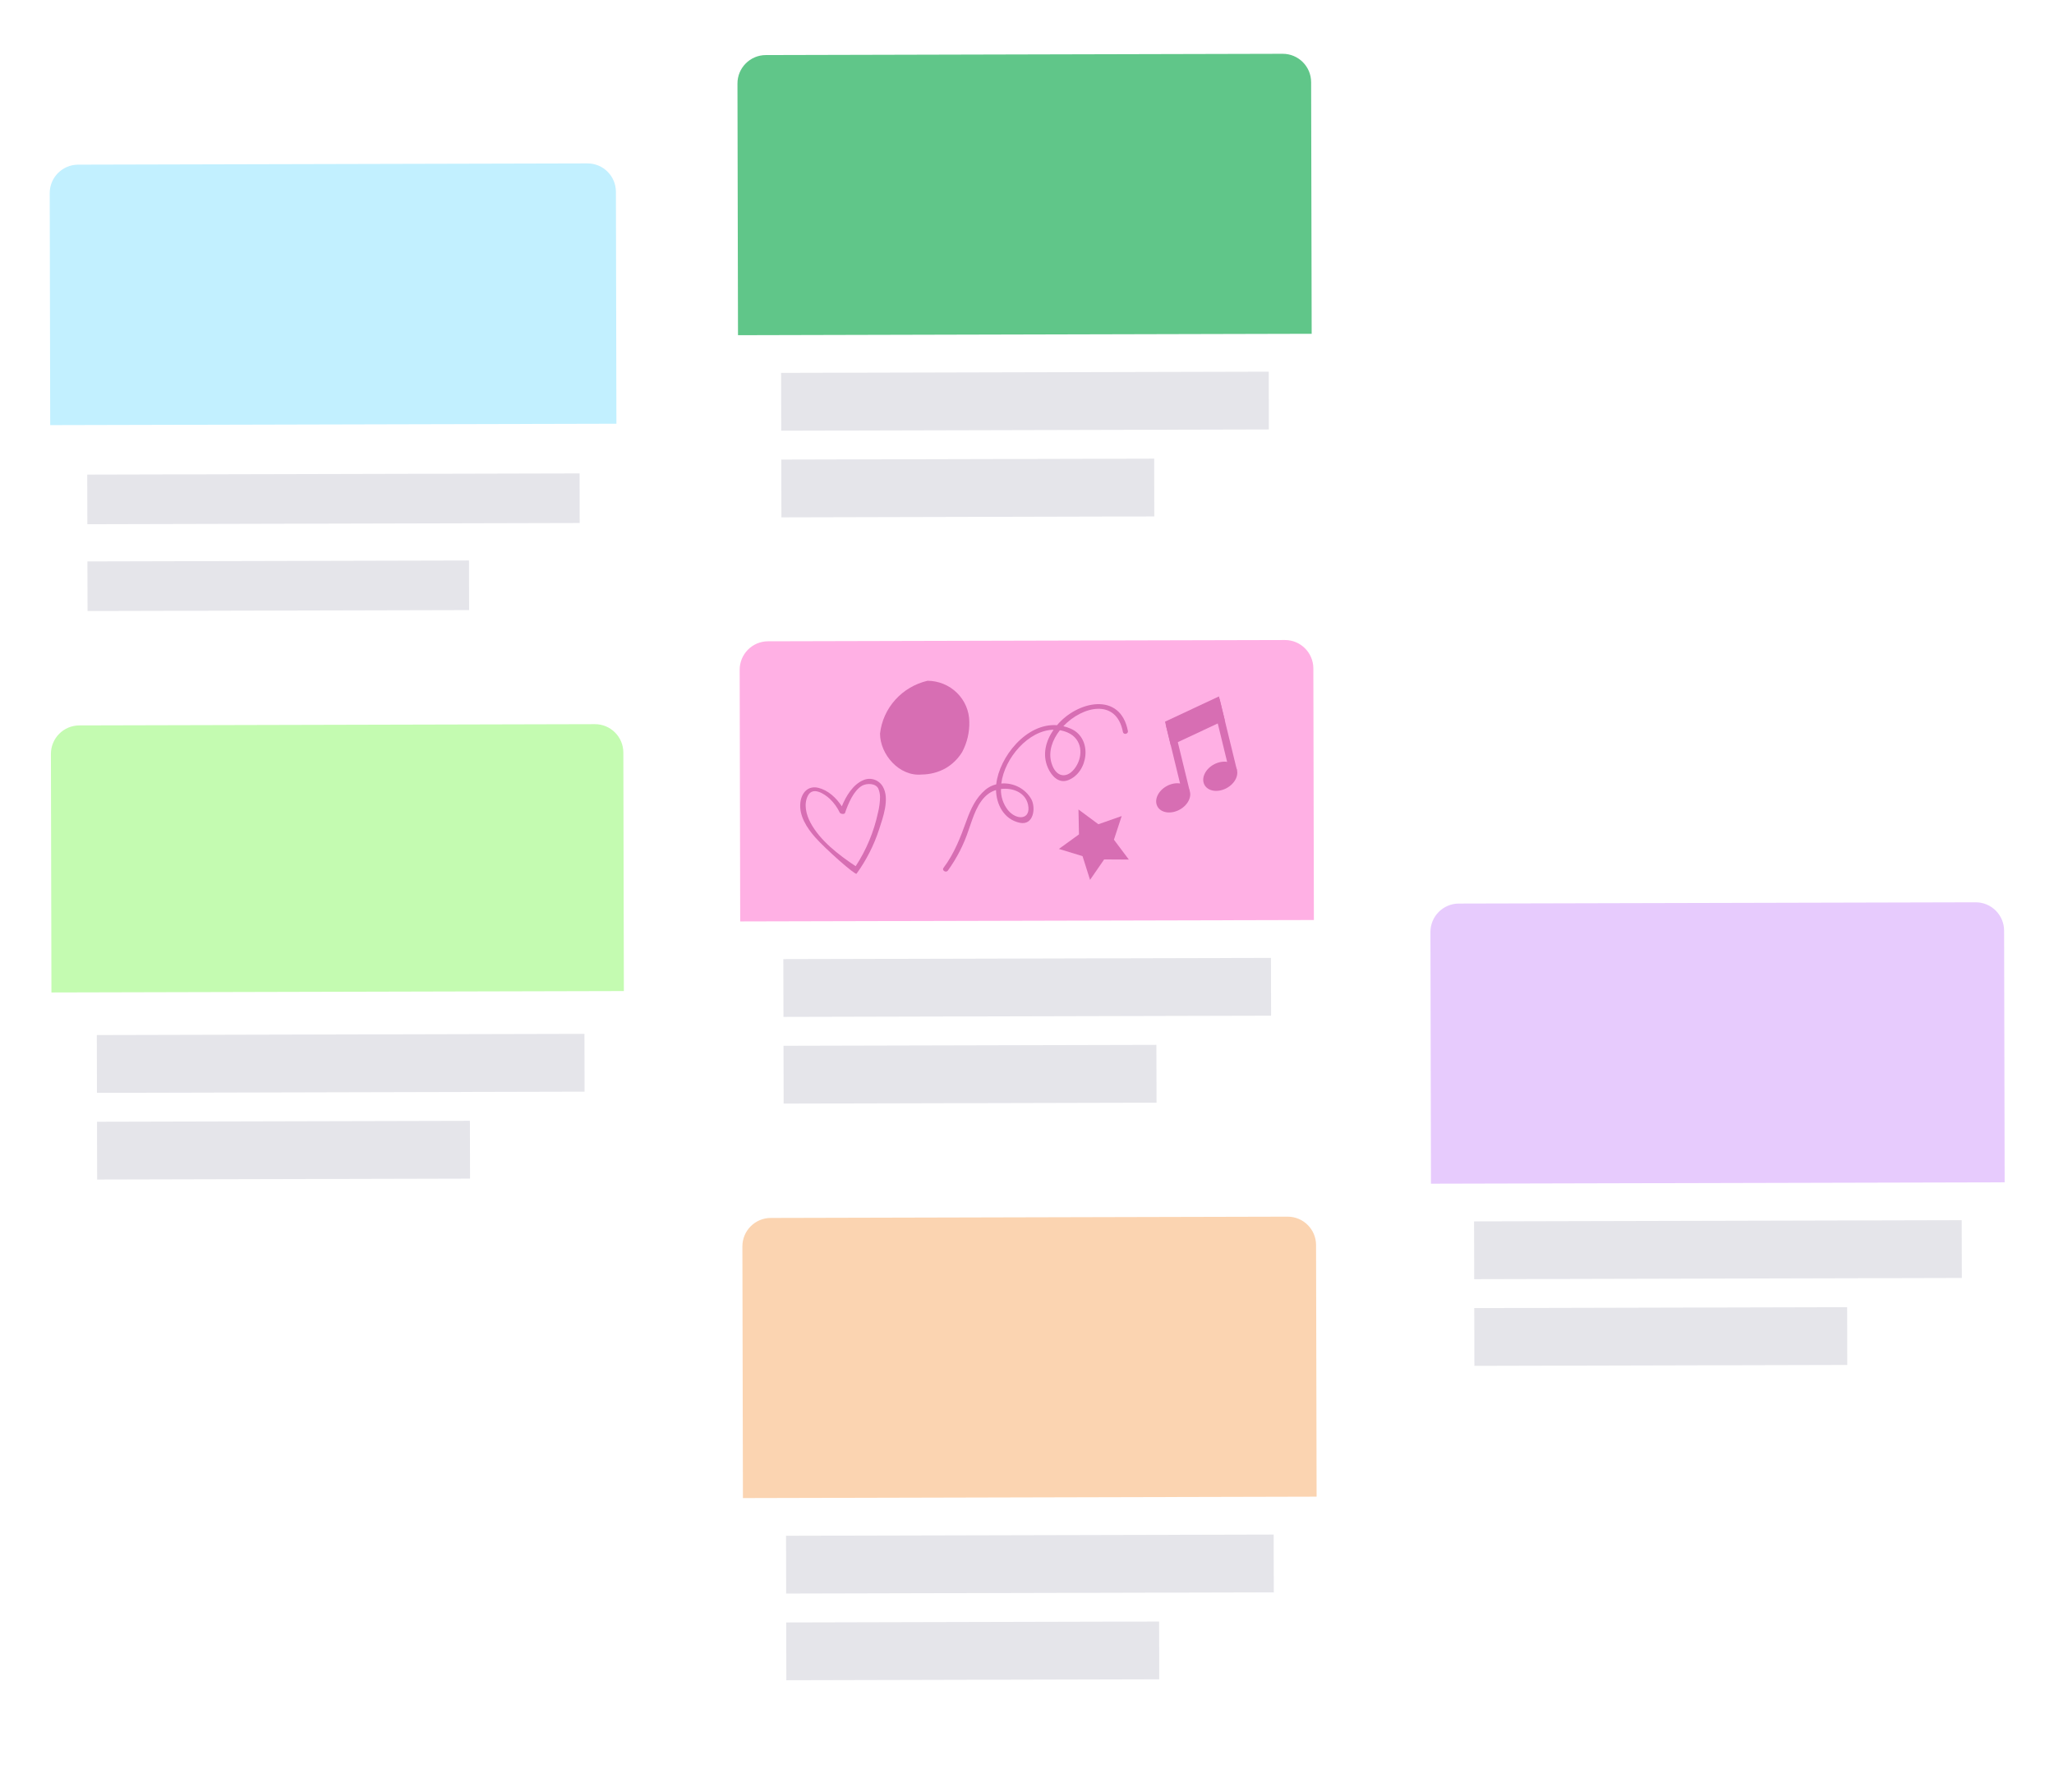 <svg width="431" height="376" viewBox="0 0 431 376" fill="none" xmlns="http://www.w3.org/2000/svg">
<g filter="url(#filter0_d_238_9765)">
<path d="M414.556 189.325L306.102 189.591C302.81 189.599 300.146 192.279 300.155 195.577L300.361 292.767C300.37 296.064 303.045 298.732 306.337 298.724L414.79 298.457C418.083 298.45 420.747 295.77 420.74 292.473L420.531 195.281C420.525 191.984 417.848 189.316 414.556 189.325Z" fill="white"/>
</g>
<path d="M300.155 195.577C300.146 192.279 302.813 189.599 306.105 189.591L414.556 189.325C417.85 189.317 420.525 191.984 420.531 195.282L420.646 248.076L300.267 248.37L300.155 195.577Z" fill="#E7CBFD"/>
<path d="M411.634 256.025L309.312 256.275L309.339 268.402L411.659 268.149L411.634 256.025Z" fill="#E5E5EA"/>
<path d="M387.597 274.273L309.352 274.465L309.377 286.592L387.624 286.4L387.597 274.273Z" fill="#E5E5EA"/>
<g filter="url(#filter1_d_238_9765)">
<path d="M270.181 255.287L161.727 255.553C158.435 255.561 155.771 258.243 155.78 261.54L155.986 358.731C155.993 362.028 158.67 364.696 161.962 364.686L270.415 364.421C273.708 364.411 276.372 361.732 276.365 358.435L276.156 261.244C276.15 257.946 273.473 255.279 270.181 255.287Z" fill="white"/>
</g>
<path d="M155.78 261.54C155.771 258.24 158.435 255.561 161.73 255.554L270.181 255.287C273.475 255.279 276.15 257.946 276.156 261.244L276.269 314.035L155.892 314.332L155.78 261.54Z" fill="#FBD4B1"/>
<path d="M267.259 321.989L164.937 322.239L164.964 334.366L267.284 334.113L267.259 321.989Z" fill="#E5E5EA"/>
<path d="M243.223 340.237L164.977 340.429L165.002 352.553L243.247 352.361L243.223 340.237Z" fill="#E5E5EA"/>
<g filter="url(#filter2_d_238_9765)">
<path d="M269.612 134.292L161.159 134.558C157.867 134.567 155.203 137.247 155.209 140.545L155.418 237.735C155.424 241.033 158.099 243.7 161.394 243.692L269.845 243.425C273.139 243.417 275.801 240.737 275.795 237.439L275.586 140.249C275.579 136.951 272.904 134.284 269.612 134.292Z" fill="white"/>
</g>
<path d="M155.209 140.545C155.203 137.247 157.865 134.566 161.157 134.558L269.612 134.292C272.904 134.284 275.577 136.951 275.586 140.249L275.698 193.041L155.321 193.337L155.209 140.545Z" fill="#FFB0E4"/>
<path d="M266.69 200.992L164.371 201.244L164.397 213.37L266.717 213.118L266.69 200.992Z" fill="#E5E5EA"/>
<path d="M242.652 219.24L164.407 219.432L164.434 231.558L242.679 231.366L242.652 219.24Z" fill="#E5E5EA"/>
<path d="M235.369 171.227L233.741 176.189L236.87 180.356L231.689 180.328L228.73 184.619L227.154 179.638L222.196 178.125L226.406 175.075L226.302 169.85L230.476 172.944L235.369 171.227Z" fill="#D76EB3"/>
<path d="M194.632 142.84C192.011 143.451 189.646 144.844 187.86 146.83C186.073 148.815 184.957 151.294 184.66 153.929C184.67 158.277 188.677 162.976 193.425 162.513C195.168 162.497 196.88 162.05 198.401 161.211C199.835 160.375 201.032 159.203 201.892 157.8C202.937 155.835 203.454 153.64 203.395 151.424C203.37 149.148 202.436 146.973 200.797 145.368C199.16 143.762 196.943 142.854 194.632 142.84Z" fill="#D76EB3"/>
<path d="M185.285 165.117C184.887 164.392 184.234 163.844 183.459 163.584C182.684 163.324 181.842 163.372 181.104 163.718C179.002 164.613 177.537 167.003 176.643 169.187C175.489 167.409 173.774 165.821 171.745 165.311C169.606 164.777 168.201 166.273 167.948 168.376C167.618 171.104 169.292 173.684 171.006 175.637C173.294 178.234 179.485 183.674 179.731 183.328C181.776 180.507 183.372 177.378 184.46 174.051C185.276 171.526 186.704 167.652 185.285 165.117ZM179.547 181.751C176.028 179.399 172.069 176.406 170.045 172.578C169.157 170.899 168.608 168.712 169.536 166.936C170.562 164.976 172.971 166.555 174.118 167.614C174.985 168.44 175.696 169.422 176.211 170.509C176.357 170.802 177.2 170.928 177.324 170.557C177.947 168.694 179.111 165.875 180.899 164.86C181.878 164.306 183.769 164.322 184.306 165.482C184.532 166.027 184.654 166.61 184.664 167.199C184.652 168.327 184.507 169.448 184.225 170.537C183.369 174.544 181.783 178.346 179.547 181.751Z" fill="#D76EB3"/>
<path d="M244.666 152.27L246.208 151.887L249.642 165.974L248.097 166.356L244.666 152.27Z" fill="#D76EB3"/>
<path d="M254.361 147.009L255.906 146.627L259.56 161.628L258.018 162.011L254.361 147.009Z" fill="#D76EB3"/>
<path d="M244.458 151.424L255.78 146.124L256.997 151.109L245.673 156.409L244.458 151.424Z" fill="#D76EB3"/>
<path d="M247.495 169.905C249.33 168.922 250.229 167.008 249.503 165.63C248.775 164.252 246.698 163.931 244.863 164.914C243.026 165.897 242.127 167.811 242.855 169.189C243.581 170.567 245.658 170.887 247.495 169.905Z" fill="#D76EB3"/>
<path d="M257.368 165.375C259.206 164.393 260.104 162.479 259.376 161.1C258.65 159.722 256.573 159.402 254.736 160.385C252.901 161.368 252.002 163.282 252.73 164.66C253.456 166.038 255.533 166.358 257.368 165.375Z" fill="#D76EB3"/>
<path d="M197.977 182.103C200.256 179.074 201.529 175.722 202.802 172.205C203.683 169.77 204.726 167.446 206.768 165.712C207.417 165.166 208.195 164.775 209.044 164.57C209.048 164.551 209.047 164.531 209.049 164.512C209.683 158.891 215.321 151.678 221.803 152.164C225.966 147.16 235.065 144.998 236.671 153.375C236.797 154.026 235.754 154.237 235.628 153.584C234.263 146.47 227.132 148.139 223.125 152.372C223.681 152.504 224.224 152.688 224.743 152.922C229.348 154.996 228.368 162.087 224.126 163.701C222.139 164.458 220.652 162.795 219.925 161.189C218.637 158.347 219.437 155.484 221.079 153.113C215.826 153.206 210.775 159.05 210.107 164.399C211.367 164.294 212.646 164.556 213.776 165.152C214.907 165.747 215.834 166.648 216.433 167.734C217.382 169.565 216.878 173.271 213.96 172.633C210.588 171.896 209.076 168.733 208.995 165.773C208.457 165.931 207.958 166.171 207.507 166.481C205.057 168.22 204.186 171.529 203.25 174.152C202.246 177.194 200.779 180.064 198.892 182.673C198.501 183.197 197.581 182.63 197.977 182.103ZM220.615 160.024C221.532 163.235 224.033 163.51 225.742 160.909C227.306 158.525 227.119 155.096 224.084 153.729C223.546 153.488 222.983 153.316 222.403 153.217C220.812 155.24 219.948 157.69 220.615 160.024ZM211.478 169.951C213.312 172.22 216.383 172.026 215.723 168.861C215.183 166.267 212.467 165.239 210.035 165.552C209.98 167.112 210.491 168.664 211.478 169.951Z" fill="#D76EB3"/>
<g filter="url(#filter3_d_238_9765)">
<path d="M269.145 11.287L160.692 11.553C157.4 11.561 154.736 14.243 154.745 17.54L154.951 114.731C154.958 118.028 157.635 120.696 160.927 120.686L269.38 120.421C272.672 120.411 275.337 117.732 275.33 114.435L275.121 17.244C275.115 13.947 272.438 11.279 269.145 11.287Z" fill="white"/>
</g>
<path d="M154.745 17.54C154.736 14.241 157.4 11.561 160.695 11.554L269.145 11.287C272.44 11.279 275.115 13.947 275.121 17.244L275.234 70.035L154.857 70.332L154.745 17.54Z" fill="#60C689"/>
<path d="M266.224 77.989L163.902 78.239L163.928 90.366L266.248 90.113L266.224 77.989Z" fill="#E5E5EA"/>
<path d="M242.187 96.237L163.942 96.429L163.967 108.553L242.212 108.361L242.187 96.237Z" fill="#E5E5EA"/>
<g filter="url(#filter4_d_238_9765)">
<path d="M124.825 151.946L16.634 152.212C13.341 152.22 10.677 154.9 10.684 158.198L10.889 253.806C10.896 257.103 13.572 259.771 16.864 259.764L125.056 259.497C128.348 259.489 131.012 256.81 131.006 253.513L130.8 157.903C130.793 154.605 128.118 151.938 124.825 151.946Z" fill="white"/>
</g>
<path d="M10.684 158.198C10.678 154.9 13.341 152.22 16.634 152.212L124.825 151.946C128.118 151.938 130.793 154.605 130.8 157.903L130.908 207.948L10.792 208.244L10.684 158.198Z" fill="#C4FBB1"/>
<path d="M122.637 216.929L20.316 217.181L20.342 229.306L122.662 229.056L122.637 216.929Z" fill="#E5E5EA"/>
<path d="M98.602 235.179L20.356 235.371L20.383 247.496L98.628 247.303L98.602 235.179Z" fill="#E5E5EA"/>
<g filter="url(#filter5_d_238_9765)">
<path d="M123.266 34.287L16.382 34.55C13.089 34.558 10.425 37.238 10.432 40.536L10.635 135.263C10.642 138.561 13.317 141.228 16.61 141.22L123.494 140.957C126.787 140.949 129.451 138.269 129.444 134.971L129.241 40.244C129.234 36.946 126.558 34.279 123.266 34.287Z" fill="white"/>
</g>
<path d="M10.432 40.536C10.425 37.238 13.089 34.558 16.382 34.55L123.266 34.287C126.558 34.279 129.234 36.946 129.241 40.244L129.345 88.909L10.536 89.2L10.432 40.536Z" fill="#C2F0FF"/>
<path d="M121.618 99.335L18.306 99.588L18.328 109.995L121.64 109.741L121.618 99.335Z" fill="#E5E5EA"/>
<path d="M98.412 117.604L18.346 117.8L18.368 128.207L98.435 128.011L98.412 117.604Z" fill="#E5E5EA"/>
<defs>
<filter id="filter0_d_238_9765" x="296.154" y="189.325" width="128.586" height="117.4" filterUnits="userSpaceOnUse" color-interpolation-filters="sRGB">
<feFlood flood-opacity="0" result="BackgroundImageFix"/>
<feColorMatrix in="SourceAlpha" type="matrix" values="0 0 0 0 0 0 0 0 0 0 0 0 0 0 0 0 0 0 127 0" result="hardAlpha"/>
<feOffset dy="4"/>
<feGaussianBlur stdDeviation="2"/>
<feComposite in2="hardAlpha" operator="out"/>
<feColorMatrix type="matrix" values="0 0 0 0 0 0 0 0 0 0 0 0 0 0 0 0 0 0 0.25 0"/>
<feBlend mode="normal" in2="BackgroundImageFix" result="effect1_dropShadow_238_9765"/>
<feBlend mode="normal" in="SourceGraphic" in2="effect1_dropShadow_238_9765" result="shape"/>
</filter>
<filter id="filter1_d_238_9765" x="151.779" y="255.287" width="128.586" height="117.399" filterUnits="userSpaceOnUse" color-interpolation-filters="sRGB">
<feFlood flood-opacity="0" result="BackgroundImageFix"/>
<feColorMatrix in="SourceAlpha" type="matrix" values="0 0 0 0 0 0 0 0 0 0 0 0 0 0 0 0 0 0 127 0" result="hardAlpha"/>
<feOffset dy="4"/>
<feGaussianBlur stdDeviation="2"/>
<feComposite in2="hardAlpha" operator="out"/>
<feColorMatrix type="matrix" values="0 0 0 0 0 0 0 0 0 0 0 0 0 0 0 0 0 0 0.25 0"/>
<feBlend mode="normal" in2="BackgroundImageFix" result="effect1_dropShadow_238_9765"/>
<feBlend mode="normal" in="SourceGraphic" in2="effect1_dropShadow_238_9765" result="shape"/>
</filter>
<filter id="filter2_d_238_9765" x="151.209" y="134.292" width="128.586" height="117.4" filterUnits="userSpaceOnUse" color-interpolation-filters="sRGB">
<feFlood flood-opacity="0" result="BackgroundImageFix"/>
<feColorMatrix in="SourceAlpha" type="matrix" values="0 0 0 0 0 0 0 0 0 0 0 0 0 0 0 0 0 0 127 0" result="hardAlpha"/>
<feOffset dy="4"/>
<feGaussianBlur stdDeviation="2"/>
<feComposite in2="hardAlpha" operator="out"/>
<feColorMatrix type="matrix" values="0 0 0 0 0 0 0 0 0 0 0 0 0 0 0 0 0 0 0.25 0"/>
<feBlend mode="normal" in2="BackgroundImageFix" result="effect1_dropShadow_238_9765"/>
<feBlend mode="normal" in="SourceGraphic" in2="effect1_dropShadow_238_9765" result="shape"/>
</filter>
<filter id="filter3_d_238_9765" x="150.744" y="11.287" width="128.586" height="117.399" filterUnits="userSpaceOnUse" color-interpolation-filters="sRGB">
<feFlood flood-opacity="0" result="BackgroundImageFix"/>
<feColorMatrix in="SourceAlpha" type="matrix" values="0 0 0 0 0 0 0 0 0 0 0 0 0 0 0 0 0 0 127 0" result="hardAlpha"/>
<feOffset dy="4"/>
<feGaussianBlur stdDeviation="2"/>
<feComposite in2="hardAlpha" operator="out"/>
<feColorMatrix type="matrix" values="0 0 0 0 0 0 0 0 0 0 0 0 0 0 0 0 0 0 0.25 0"/>
<feBlend mode="normal" in2="BackgroundImageFix" result="effect1_dropShadow_238_9765"/>
<feBlend mode="normal" in="SourceGraphic" in2="effect1_dropShadow_238_9765" result="shape"/>
</filter>
<filter id="filter4_d_238_9765" x="6.685" y="151.946" width="128.321" height="115.818" filterUnits="userSpaceOnUse" color-interpolation-filters="sRGB">
<feFlood flood-opacity="0" result="BackgroundImageFix"/>
<feColorMatrix in="SourceAlpha" type="matrix" values="0 0 0 0 0 0 0 0 0 0 0 0 0 0 0 0 0 0 127 0" result="hardAlpha"/>
<feOffset dy="4"/>
<feGaussianBlur stdDeviation="2"/>
<feComposite in2="hardAlpha" operator="out"/>
<feColorMatrix type="matrix" values="0 0 0 0 0 0 0 0 0 0 0 0 0 0 0 0 0 0 0.25 0"/>
<feBlend mode="normal" in2="BackgroundImageFix" result="effect1_dropShadow_238_9765"/>
<feBlend mode="normal" in="SourceGraphic" in2="effect1_dropShadow_238_9765" result="shape"/>
</filter>
<filter id="filter5_d_238_9765" x="6.432" y="34.287" width="127.012" height="114.933" filterUnits="userSpaceOnUse" color-interpolation-filters="sRGB">
<feFlood flood-opacity="0" result="BackgroundImageFix"/>
<feColorMatrix in="SourceAlpha" type="matrix" values="0 0 0 0 0 0 0 0 0 0 0 0 0 0 0 0 0 0 127 0" result="hardAlpha"/>
<feOffset dy="4"/>
<feGaussianBlur stdDeviation="2"/>
<feComposite in2="hardAlpha" operator="out"/>
<feColorMatrix type="matrix" values="0 0 0 0 0 0 0 0 0 0 0 0 0 0 0 0 0 0 0.25 0"/>
<feBlend mode="normal" in2="BackgroundImageFix" result="effect1_dropShadow_238_9765"/>
<feBlend mode="normal" in="SourceGraphic" in2="effect1_dropShadow_238_9765" result="shape"/>
</filter>
</defs>
</svg>
